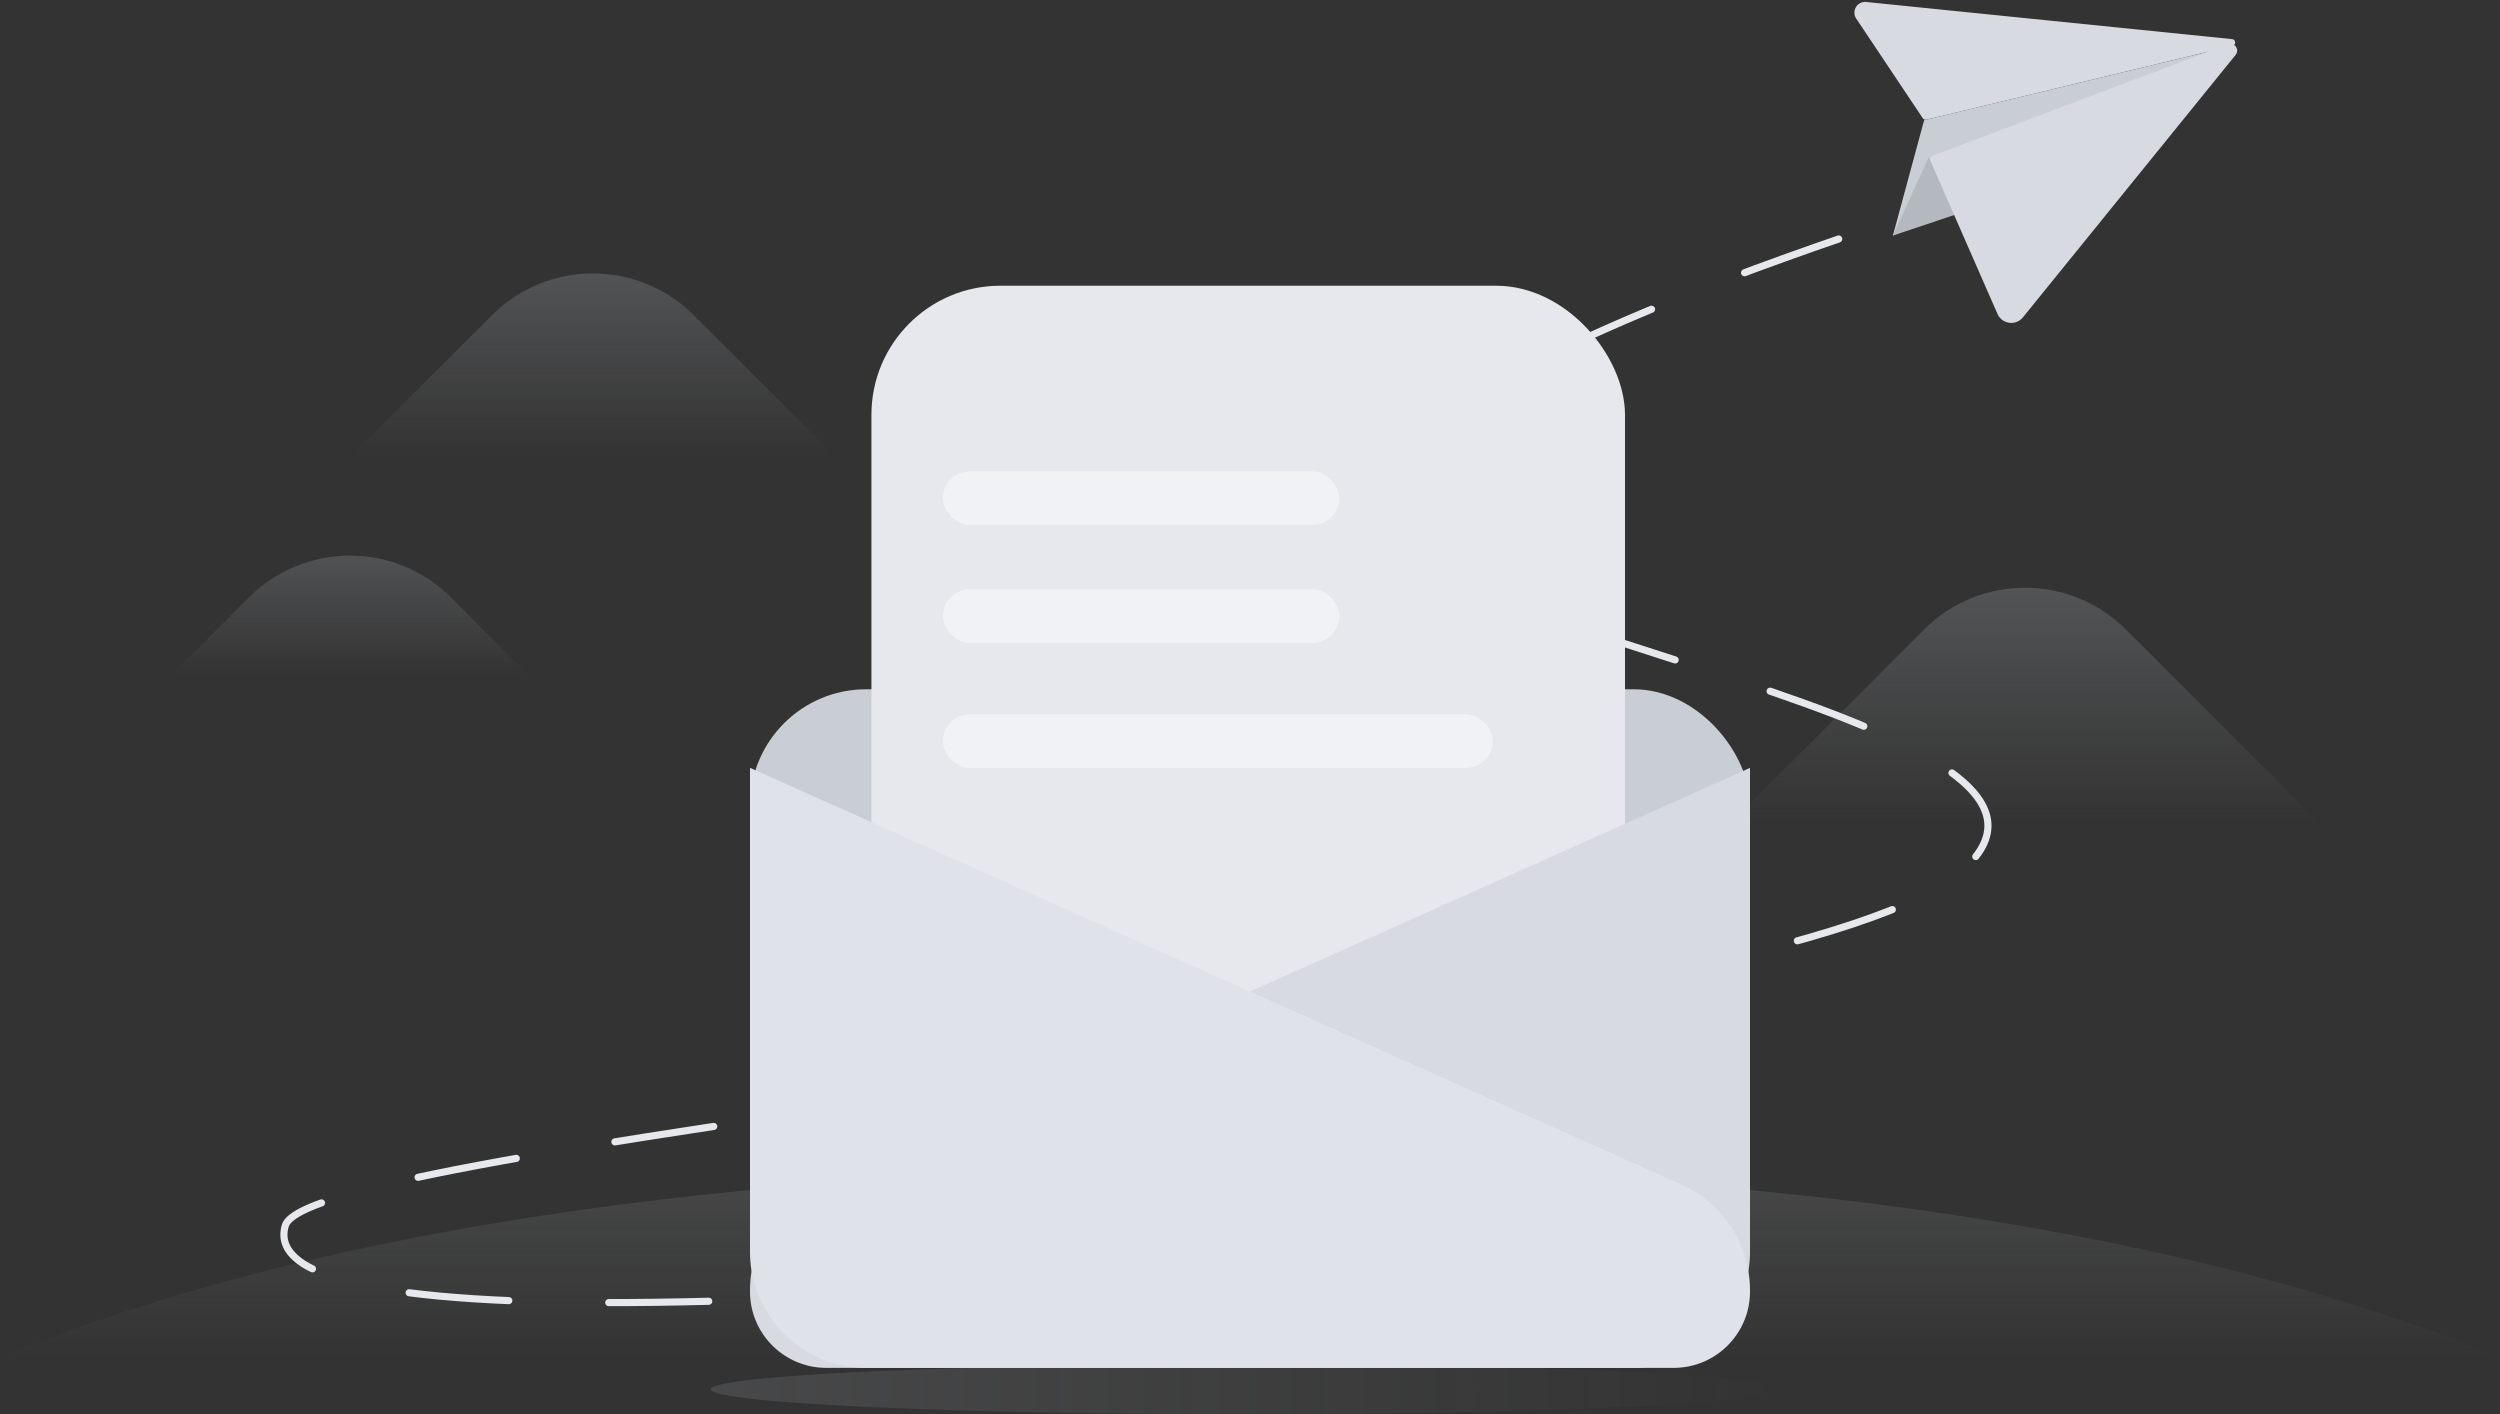 <svg width="350" height="198" xmlns="http://www.w3.org/2000/svg"><rect width="100%" height="100%" fill="#333333" stroke="none"/><defs><linearGradient x1="50%" y1="100%" x2="50%" y2="0%" id="a"><stop stop-color="#B4B8BF" stop-opacity="0" offset="0%"/><stop stop-color="#B4B8BF" offset="100%"/></linearGradient><linearGradient x1="50%" y1="100%" x2="50%" y2="0%" id="b"><stop stop-color="#B4B8BF" stop-opacity="0" offset="0%"/><stop stop-color="#B4B8BF" offset="100%"/></linearGradient><linearGradient x1="50%" y1="100%" x2="50%" y2="0%" id="c"><stop stop-color="#B4B8BF" stop-opacity="0" offset="0%"/><stop stop-color="#B4B8BF" offset="100%"/></linearGradient><linearGradient x1="50%" y1="100%" x2="50%" y2="0%" id="d"><stop stop-color="#B4B8BF" stop-opacity="0" offset="0%"/><stop stop-color="#B4B8BF" offset="100%"/></linearGradient><linearGradient x1="100%" y1="49.879%" x2="0%" y2="49.891%" id="e"><stop stop-color="#B4B8BF" stop-opacity="0" offset="0%"/><stop stop-color="#B4B8BF" stop-opacity=".912" offset="91.181%"/><stop stop-color="#B4B8BF" offset="100%"/></linearGradient></defs><g transform="translate(0 -41)" fill="none" fill-rule="evenodd"><path d="M0 231c43.37-17.667 101.704-26.5 175-26.5s131.63 8.833 175 26.5" fill="url(#a)" opacity=".16"/><path d="m242 156.5 27.358-27.358c7.81-7.81 20.474-7.81 28.284 0L325 156.5" fill="url(#b)" opacity=".26"/><path d="m49 105 19.858-19.858c7.81-7.81 20.474-7.81 28.284 0L117 105" fill="url(#c)" opacity=".26"/><path d="m24 135.5 10.858-10.858c7.81-7.81 20.474-7.81 28.284 0L74 135.5" fill="url(#d)" opacity=".26"/><ellipse fill="url(#e)" opacity=".16" cx="174.5" cy="235.5" rx="75" ry="3.5"/><path d="M99.226 223.176c-41.864 1.077-61.628-2.447-59.292-10.573 3.505-12.189 207.134-27.434 234.046-49.093 26.911-21.66-80.248-33.734-81.428-50.61-.787-11.25 24.201-25.196 74.963-41.834" stroke="#E6E8ED" strokeWidth="7" stroke-linecap="round" stroke-dasharray="14"/><g transform="translate(75 50)"><rect fill="#C9CDD4" x="30" y="87.5" width="140" height="84" rx="16.258"/><rect fill="#E6E8ED" x="47" y="31" width="105.5" height="122" rx="18.065"/><rect fill="#F0F2F5" x="57" y="57" width="55.5" height="7.5" rx="3.75"/><rect fill="#F0F2F5" x="57" y="73.5" width="55.5" height="7.5" rx="3.75"/><rect fill="#F0F2F5" x="57" y="91" width="77" height="7.5" rx="3.75"/><path d="M170 98.5 39.619 156.832A16.258 16.258 0 0 0 30 171.672v.145c0 5.9 4.783 10.683 10.683 10.683h113.059c8.979 0 16.258-7.279 16.258-16.258V98.5Z" fill="#D7DAE0"/><path d="m30 98.5 130.381 58.332a16.258 16.258 0 0 1 9.619 14.84v.145c0 5.9-4.783 10.683-10.683 10.683H46.258C37.28 182.5 30 175.221 30 166.242V98.5Z" fill="#DFE2E8"/></g><path d="m265.003 73.982 4.372-16.15 42.354-10.22a.475.475 0 0 1 .337.88l-47.063 25.49Z" fill="#C9CDD4"/><path fill="#B4B8BF" d="m274.65 70.748-4.619-7.742-5.028 10.976z"/><path d="m312.496 46.477-51.225-5.199a1.5 1.5 0 0 0-1.399 2.326l9.319 13.952c.11.166.313.245.506.198l39.48-9.527L270.5 62.83a.475.475 0 0 0-.012.004l-.011.005a.475.475 0 0 0-.245.626l9.419 21.488a2.1 2.1 0 0 0 3.554.479l29.786-36.75a.95.95 0 0 0-.215-1.391.466.466 0 0 0 .134-.452.475.475 0 0 0-.414-.36Z" fill="#D7DAE0"/></g></svg>
